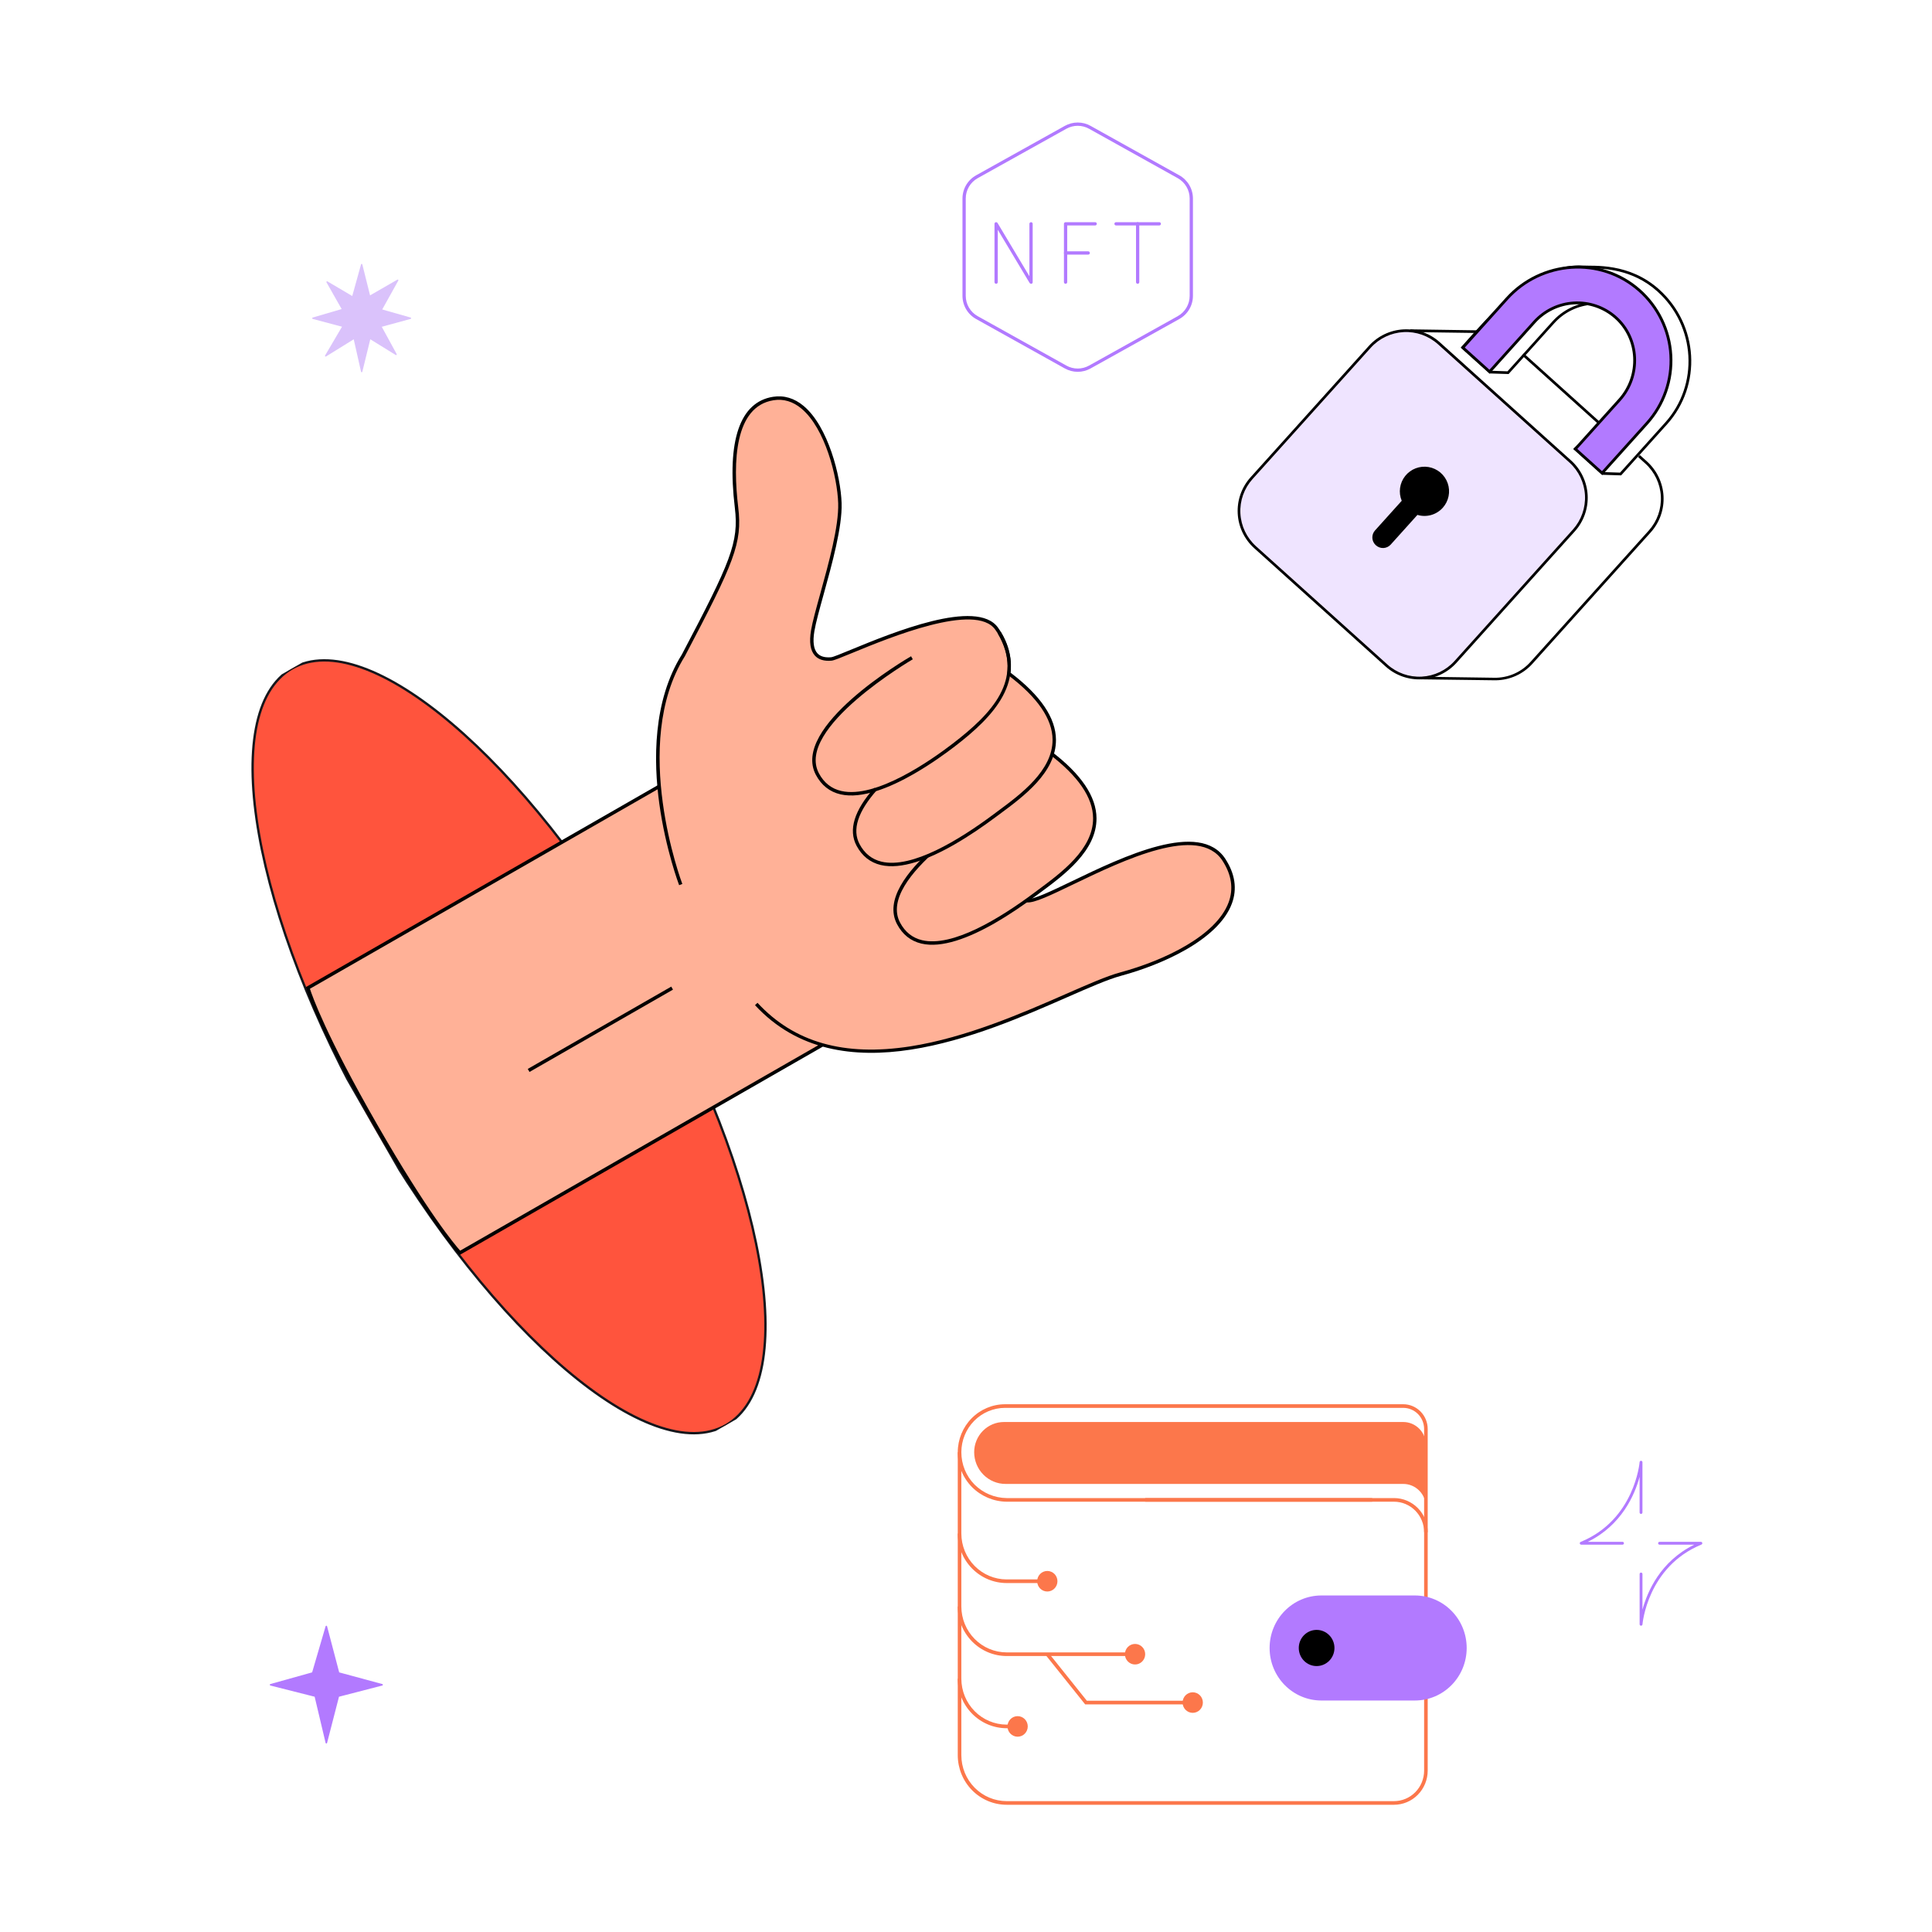 <svg width="410" height="410" viewBox="0 0 410 410" fill="none" xmlns="http://www.w3.org/2000/svg">
    <rect width="410" height="410" fill="" />
    <path
        d="M331.489 195.524L291.675 219.342L305.668 243.482L333.326 243.012L331.489 195.524ZM331.489 195.524L305.841 243.16M303.068 248.31L289.423 223.526L294.057 265.047M303.068 248.31L331.246 246.875L294.057 265.047M303.068 248.31L294.057 265.047"
        stroke="white" />
    <g clip-path="url(#clip0_897_26074)">
        <path
            d="M295.837 383H213.624C210.874 382.997 208.238 381.889 206.294 379.918C204.35 377.947 203.256 375.275 203.253 372.488V308.173H204.013V372.488C204.016 375.071 205.03 377.547 206.832 379.373C208.633 381.199 211.076 382.226 213.624 382.229H295.837C297.529 382.227 299.152 381.545 300.348 380.332C301.545 379.119 302.218 377.475 302.22 375.76V325.154C302.218 323.439 301.545 321.795 300.348 320.582C299.152 319.369 297.529 318.687 295.837 318.685H243.031V317.914H295.837C297.731 317.916 299.547 318.68 300.886 320.037C302.225 321.394 302.978 323.235 302.98 325.154V375.76C302.978 377.679 302.225 379.52 300.886 380.877C299.547 382.235 297.731 382.998 295.837 383Z"
            fill="#FC774B" />
        <path
            d="M300.258 338.583H280.425C274.352 338.583 269.43 343.572 269.43 349.727V349.731C269.43 355.885 274.352 360.874 280.425 360.874H300.258C306.33 360.874 311.253 355.885 311.253 349.731V349.727C311.253 343.572 306.33 338.583 300.258 338.583Z"
            fill="#B27AFF" />
        <path
            d="M279.406 353.564C281.497 353.564 283.192 351.846 283.192 349.727C283.192 347.607 281.497 345.889 279.406 345.889C277.314 345.889 275.619 347.607 275.619 349.727C275.619 351.846 277.314 353.564 279.406 353.564Z"
            fill="black" />
        <path
            d="M240.89 351.434H213.624C210.874 351.431 208.238 350.322 206.294 348.351C204.35 346.381 203.256 343.709 203.253 340.922H204.013C204.016 343.504 205.03 345.98 206.832 347.807C208.633 349.633 211.076 350.66 213.624 350.663H240.89V351.434Z"
            fill="#FC774B" />
        <path
            d="M220.638 335.947H213.624C210.874 335.944 208.238 334.836 206.294 332.865C204.35 330.894 203.256 328.223 203.253 325.436H204.013C204.016 328.018 205.03 330.494 206.832 332.32C208.633 334.146 211.076 335.174 213.624 335.177H220.638V335.947Z"
            fill="#FC774B" />
        <path
            d="M215.955 366.758H213.624C210.874 366.755 208.238 365.646 206.294 363.676C204.35 361.705 203.256 359.033 203.253 356.246H204.013C204.016 358.829 205.03 361.305 206.832 363.131C208.633 364.957 211.076 365.984 213.624 365.987H215.955V366.758Z"
            fill="#FC774B" />
        <path
            d="M253.117 361.695H230.287L221.958 351.291L222.551 350.806L230.648 360.924H253.117V361.695Z"
            fill="#FC774B" />
        <path
            d="M302.6 319.783C302.6 318.491 302.094 317.252 301.193 316.339C300.292 315.425 299.069 314.912 297.795 314.912H213.396C212.522 314.914 211.656 314.741 210.848 314.403C210.04 314.065 209.306 313.568 208.687 312.942C208.068 312.316 207.577 311.573 207.243 310.755C206.908 309.936 206.735 309.059 206.735 308.173C206.735 306.475 207.401 304.847 208.585 303.647C209.769 302.447 211.375 301.772 213.05 301.772H297.795C298.426 301.772 299.051 301.899 299.635 302.144C300.218 302.389 300.748 302.748 301.194 303.2C301.64 303.653 301.994 304.19 302.235 304.782C302.477 305.373 302.601 306.007 302.6 306.647V319.783Z"
            fill="#FC774B" />
        <path
            d="M222.254 337.743C223.442 337.743 224.406 336.766 224.406 335.562C224.406 334.357 223.442 333.381 222.254 333.381C221.066 333.381 220.102 334.357 220.102 335.562C220.102 336.766 221.066 337.743 222.254 337.743Z"
            fill="#FC774B" />
        <path
            d="M240.875 353.229C242.063 353.229 243.027 352.253 243.027 351.048C243.027 349.844 242.063 348.867 240.875 348.867C239.687 348.867 238.723 349.844 238.723 351.048C238.723 352.253 239.687 353.229 240.875 353.229Z"
            fill="#FC774B" />
        <path
            d="M253.117 363.491C254.305 363.491 255.268 362.514 255.268 361.31C255.268 360.105 254.305 359.129 253.117 359.129C251.928 359.129 250.965 360.105 250.965 361.31C250.965 362.514 251.928 363.491 253.117 363.491Z"
            fill="#FC774B" />
        <path
            d="M215.955 368.554C217.143 368.554 218.106 367.578 218.106 366.373C218.106 365.169 217.143 364.192 215.955 364.192C214.766 364.192 213.803 365.169 213.803 366.373C213.803 367.578 214.766 368.554 215.955 368.554Z"
            fill="#FC774B" />
        <path
            d="M302.98 325.154H302.22V303.256C302.219 302.067 301.752 300.926 300.923 300.085C300.093 299.245 298.968 298.772 297.795 298.771H213.29C210.83 298.774 208.473 299.765 206.734 301.528C204.995 303.29 204.016 305.68 204.013 308.173C204.01 309.453 204.256 310.721 204.739 311.903C205.222 313.086 205.932 314.16 206.827 315.062C208.646 316.864 211.081 317.885 213.624 317.914H291.199V318.685H213.643C210.893 318.659 208.26 317.556 206.294 315.606C205.328 314.632 204.561 313.474 204.039 312.198C203.517 310.922 203.25 309.554 203.253 308.173C203.256 305.476 204.314 302.89 206.196 300.983C208.078 299.076 210.629 298.003 213.29 298H297.795C299.169 298.002 300.487 298.556 301.459 299.542C302.431 300.527 302.978 301.863 302.98 303.256V325.154Z"
            fill="#FC774B" />
    </g>
    <path d="M342.662 92.361L323.38 75.001L323 75.423L342.282 92.784L342.662 92.361Z"
        fill="black" />
    <path
        d="M301.545 144.164L301.221 133.617L282.268 116.553C280.172 114.66 278.911 112.014 278.764 109.193C278.616 106.373 279.593 103.609 281.481 101.508L299.625 81.356L299.271 69.891L314.151 70.11C314.504 70.097 314.857 70.103 315.21 70.127L315.81 70.132L315.774 70.172C317.957 70.42 320.008 71.347 321.638 72.82L321.257 73.243C319.591 71.736 317.465 70.837 315.223 70.69L315.161 70.687C314.807 70.655 314.484 70.662 314.156 70.673L299.863 70.473L300.199 81.567L281.903 101.889C280.116 103.878 279.191 106.495 279.332 109.165C279.472 111.835 280.665 114.341 282.65 116.132L301.783 133.358L302.107 143.615L316.572 143.82L317.041 143.83C318.495 143.864 319.939 143.582 321.275 143.006C322.61 142.429 323.804 141.57 324.776 140.488L349.887 112.598C351.674 110.608 352.599 107.992 352.459 105.321C352.319 102.651 351.125 100.145 349.14 98.354L347.619 96.985L348 96.563L349.52 97.932C351.618 99.824 352.878 102.471 353.026 105.292C353.174 108.112 352.197 110.877 350.309 112.978L325.199 140.869C324.218 141.952 323.025 142.822 321.694 143.424C320.362 144.026 318.921 144.347 317.46 144.367L316.997 144.364L301.545 144.164Z"
        fill="black" />
    <path
        d="M333.236 97.937L305.345 72.826C301.089 68.994 294.532 69.338 290.7 73.594L265.59 101.485C261.758 105.741 262.101 112.298 266.358 116.13L294.248 141.241C298.505 145.073 305.062 144.729 308.894 140.473L334.004 112.582C337.836 108.326 337.492 101.769 333.236 97.937Z"
        fill="#EFE4FF" />
    <path
        d="M294.058 141.452L266.167 116.341C264.071 114.449 262.81 111.802 262.662 108.981C262.514 106.161 263.491 103.396 265.378 101.295L290.489 73.404C292.381 71.308 295.028 70.047 297.849 69.899C300.669 69.751 303.434 70.728 305.535 72.615L333.426 97.726C335.519 99.619 336.776 102.265 336.923 105.084C337.069 107.903 336.092 110.664 334.207 112.764L309.096 140.655C307.205 142.75 304.56 144.011 301.741 144.16C298.923 144.309 296.16 143.336 294.058 141.452ZM305.147 73.046C303.159 71.26 300.545 70.335 297.877 70.474C295.208 70.612 292.703 71.803 290.911 73.784L265.8 101.675C264.013 103.664 263.089 106.281 263.229 108.951C263.369 111.622 264.562 114.127 266.547 115.919L294.438 141.03C296.428 142.813 299.043 143.735 301.712 143.593C304.38 143.452 306.883 142.259 308.673 140.275L333.784 112.384C335.571 110.395 336.496 107.778 336.356 105.108C336.216 102.438 335.022 99.932 333.037 98.141L305.147 73.046Z"
        fill="black" />
    <path
        d="M306.168 107.764C306.794 107.07 307.223 106.22 307.409 105.304C307.595 104.388 307.532 103.438 307.226 102.555C306.921 101.671 306.383 100.886 305.67 100.281C304.957 99.676 304.095 99.273 303.173 99.115C302.252 98.957 301.305 99.049 300.431 99.382C299.557 99.715 298.789 100.277 298.206 101.008C297.623 101.739 297.247 102.613 297.118 103.539C296.988 104.465 297.109 105.409 297.469 106.272L291.797 112.572C291.406 113.008 291.204 113.582 291.234 114.167C291.265 114.752 291.526 115.301 291.961 115.695L292.005 115.734C292.441 116.125 293.015 116.328 293.6 116.297C294.185 116.266 294.734 116.005 295.127 115.571L300.8 109.271C301.745 109.554 302.752 109.562 303.702 109.295C304.652 109.029 305.507 108.497 306.168 107.764Z"
        fill="black" />
    <path
        d="M351.737 61.863C359.857 69.174 360.571 81.671 353.346 89.696L343.798 100.3L340.269 100.182L334.752 95.215C335.758 94.357 337.492 93.475 339.453 92.487C343.613 90.39 348.813 87.757 350.93 83.315C351.75 81.598 350.506 78.21 349.417 75.227C348.819 73.602 348.193 71.915 348.262 71.303C348.432 69.453 348.017 68.062 347.018 67.163L346.972 67.121C344.494 64.973 341.272 63.882 337.998 64.083C334.725 64.283 331.661 65.76 329.463 68.194L319.916 78.799L316.386 78.68L310.838 73.685C311.131 73.359 311.432 73.026 311.738 72.686C317.905 65.772 326.351 56.306 335.967 56.911C336.271 56.929 336.666 56.932 337.119 56.935C340.099 56.968 346.341 57.004 351.737 61.863ZM352.117 61.44C345.733 55.692 338.213 56.497 335.984 56.356C325.387 55.691 316.211 66.851 310.012 73.736L316.137 79.25L320.146 79.376L329.877 68.567C331.976 66.245 334.901 64.838 338.025 64.648C341.15 64.459 344.224 65.501 346.588 67.552L346.626 67.586C347.53 68.4 347.824 69.674 347.677 71.247C347.499 73.144 351.587 80.598 350.413 83.075C347.233 89.737 336.559 92.291 333.9 95.243L340.025 100.758L344.032 100.882L353.764 90.073C361.257 81.749 360.453 68.945 352.113 61.436L352.117 61.44Z"
        fill="black" />
    <path
        d="M342.763 67.272L342.762 67.272C340.339 65.17 337.187 64.101 333.985 64.296C330.782 64.49 327.784 65.933 325.632 68.313L325.632 68.313L316.109 78.891L310.43 73.778L319.774 63.399C327.095 55.268 339.683 54.36 347.888 61.604C349.856 63.344 351.46 65.457 352.608 67.819C353.756 70.182 354.425 72.749 354.576 75.372C354.727 77.994 354.358 80.621 353.49 83.1C352.621 85.579 351.271 87.862 349.516 89.817L339.987 100.401L334.308 95.288L343.689 84.869C348.271 79.78 347.94 71.776 342.763 67.272Z"
        fill="#B27AFF" stroke="black" stroke-width="0.6" />
    <g clip-path="url(#clip1_897_26074)">
        <path
            d="M84.401 59.473L79.887 67.581L84.055 75.21L76.821 70.744L69.105 75.526L73.789 67.561L69.406 59.836L76.497 64.022L84.401 59.473Z"
            fill="#DAC2FB" />
        <path
            d="M69.105 75.674C69.068 75.674 69.032 75.659 69.005 75.63C68.96 75.581 68.951 75.507 68.985 75.448L73.623 67.558L69.284 59.912C69.252 59.854 69.26 59.78 69.304 59.732C69.348 59.685 69.418 59.673 69.475 59.707L76.498 63.853L84.334 59.343C84.391 59.31 84.459 59.322 84.504 59.369C84.548 59.417 84.556 59.489 84.525 59.547L80.052 67.582L84.179 75.136C84.212 75.194 84.202 75.268 84.156 75.316C84.111 75.363 84.041 75.372 83.986 75.338L76.824 70.916L69.178 75.653C69.156 75.667 69.132 75.674 69.106 75.674H69.105ZM69.797 60.238L73.909 67.486C73.935 67.533 73.935 67.592 73.909 67.64L69.524 75.095L76.749 70.618C76.793 70.591 76.848 70.59 76.893 70.618L83.668 74.801L79.765 67.657C79.74 67.611 79.74 67.555 79.765 67.509L84.022 59.863L76.564 64.156C76.522 64.181 76.47 64.179 76.427 64.156L69.797 60.238Z"
            fill="#DAC2FB" />
        <path
            d="M76.754 56.148L79.024 65.232L87.112 67.534L78.987 69.743L76.754 78.851L74.698 69.743L66.394 67.534L74.229 65.232L76.754 56.148Z"
            fill="#DAC2FB" />
        <path
            d="M76.754 79C76.689 79 76.632 78.953 76.618 78.886L74.584 69.866L66.359 67.677C66.297 67.661 66.253 67.603 66.253 67.535C66.253 67.468 66.294 67.409 66.356 67.39L74.116 65.111L76.618 56.107C76.635 56.043 76.692 56 76.754 56H76.755C76.819 56 76.874 56.046 76.889 56.111L79.14 65.112L87.148 67.391C87.211 67.409 87.253 67.468 87.253 67.535C87.253 67.602 87.209 67.661 87.147 67.677L79.105 69.864L76.891 78.887C76.875 78.953 76.819 78.999 76.754 78.999V79ZM66.942 67.526L74.733 69.599C74.784 69.612 74.823 69.655 74.836 69.709L76.759 78.234L78.852 69.707C78.865 69.655 78.904 69.614 78.954 69.6L86.561 67.532L78.987 65.376C78.938 65.362 78.901 65.322 78.887 65.27L76.745 56.704L74.365 65.273C74.35 65.322 74.314 65.361 74.267 65.374L66.942 67.526Z"
            fill="#DAC2FB" />
    </g>
    <g clip-path="url(#clip2_897_26074)">
        <path
            d="M69.254 345.161L71.849 355.035L81.092 357.537L71.808 359.939L69.254 369.839L66.904 359.939L57.414 357.537L66.368 355.035L69.254 345.161Z"
            fill="#B27AFF" />
        <path
            d="M69.254 370C69.18 370 69.115 369.948 69.099 369.876L66.773 360.071L57.374 357.693C57.303 357.676 57.253 357.613 57.253 357.539C57.253 357.466 57.3 357.402 57.371 357.381L66.239 354.903L69.099 345.116C69.118 345.047 69.183 345 69.254 345H69.255C69.328 345 69.391 345.05 69.409 345.121L71.981 354.905L81.133 357.382C81.204 357.402 81.253 357.466 81.253 357.539C81.253 357.611 81.203 357.676 81.132 357.693L71.939 360.071L69.409 369.879C69.391 369.95 69.326 370 69.252 370H69.254ZM58.04 357.529L66.945 359.783C67.003 359.797 67.048 359.844 67.062 359.902L69.26 369.169L71.652 359.9C71.666 359.844 71.711 359.799 71.768 359.784L80.462 357.535L71.807 355.192C71.75 355.177 71.708 355.134 71.692 355.077L69.244 345.765L66.523 355.081C66.507 355.134 66.465 355.176 66.412 355.19L58.04 357.529Z"
            fill="#B27AFF" />
    </g>
    <g clip-path="url(#clip3_897_26074)">
        <path
            d="M344.329 327.799H335.554C335.41 327.799 335.286 327.697 335.259 327.556C335.232 327.414 335.307 327.273 335.44 327.219C346.9 322.513 347.943 310.4 347.952 310.28C347.964 310.117 348.099 309.988 348.262 310.003C348.425 310.009 348.551 310.141 348.551 310.304V320.976C348.551 321.142 348.416 321.277 348.25 321.277C348.084 321.277 347.949 321.142 347.949 320.976V313.407C346.909 317.232 344.142 323.677 336.956 327.198H344.326C344.491 327.198 344.627 327.333 344.627 327.499C344.627 327.664 344.491 327.799 344.326 327.799H344.329Z"
            fill="#B27AFF" />
        <path
            d="M348.253 345C348.253 345 348.244 345 348.241 345C348.078 344.994 347.952 344.862 347.952 344.7V334.027C347.952 333.862 348.087 333.727 348.253 333.727C348.419 333.727 348.554 333.862 348.554 334.027V341.593C349.594 337.768 352.361 331.324 359.55 327.803H352.18C352.015 327.803 351.879 327.667 351.879 327.502C351.879 327.336 352.015 327.201 352.18 327.201H360.955C361.099 327.201 361.223 327.303 361.25 327.445C361.277 327.586 361.202 327.727 361.069 327.782C349.609 332.491 348.566 344.603 348.557 344.724C348.545 344.88 348.413 345 348.256 345H348.253Z"
            fill="#B27AFF" />
    </g>
    <g clip-path="url(#clip4_897_26074)">
        <path
            d="M154.083 302.426C170.082 293.248 162.431 249.863 136.994 205.524C111.557 161.184 77.967 132.68 61.968 141.858C45.969 151.036 53.621 194.421 79.058 238.761C104.494 283.1 138.084 311.604 154.083 302.426Z"
            fill="#FF543D" stroke="#15161B" stroke-width="0.5" />
        <path
            d="M174.119 221.97L97.593 265.871C97.593 265.871 91.936 260.098 79.703 238.773C67.469 217.448 65.341 209.651 65.341 209.651L141.866 165.75L174.119 221.97Z"
            fill="#FFB197" />
        <path
            d="M174.616 222.11L97.535 266.33L97.336 266.129C97.279 266.073 91.507 260.077 79.389 238.953C67.271 217.83 65.01 209.824 64.989 209.743L64.915 209.47L141.997 165.25L174.616 222.11ZM97.657 265.409L173.621 221.83L141.736 166.25L65.772 209.829C66.267 211.375 69.182 219.707 80.017 238.593C90.851 257.479 96.573 264.202 97.657 265.409Z"
            fill="black" />
        <path
            d="M144.46 187.721C144.46 187.721 133.116 158.08 145.014 139.088C155.348 119.445 157.209 115.243 156.303 107.723C155.399 100.206 154.716 86.058 164.097 84.573C173.477 83.089 177.999 99.318 178.235 106.783C178.472 114.249 173.384 128.423 172.468 133.858C171.552 139.292 174.191 140.037 176.423 139.842C178.655 139.646 206.007 125.694 211.498 133.404C216.989 141.114 212.383 148.151 212.383 148.151C212.383 148.151 213.348 190.522 217.958 191.135C222.569 191.749 252.259 170.913 259.743 182.474C267.226 194.035 251.438 203.024 237.8 206.722C224.159 210.421 182.935 237.329 160.494 213.059"
            fill="#FFB197" />
        <path
            d="M251.628 201.546C247.413 203.964 242.47 205.839 237.896 207.08C235.116 207.833 231.098 209.598 226.439 211.641C208.407 219.548 178.233 232.783 160.225 213.312L160.753 212.814C168.513 221.208 179.112 224.231 193.157 222.057C205.045 220.217 217.24 214.868 226.142 210.965C230.825 208.912 234.871 207.136 237.697 206.369C247.124 203.816 258.127 198.558 260.741 191.473C261.798 188.604 261.36 185.644 259.438 182.671C254.387 174.87 238.415 182.557 227.841 187.64C222.948 189.997 219.414 191.696 217.915 191.497C216.55 191.315 214.562 188.831 213.077 169.431C212.268 158.873 212.02 148.253 212.018 148.148L212.016 148.035L212.078 147.94C212.26 147.661 216.475 141.018 211.204 133.612C207.051 127.776 188.75 135.314 180.936 138.534C178.271 139.633 176.967 140.16 176.459 140.205C174.894 140.341 173.707 139.98 172.934 139.135C171.968 138.076 171.69 136.275 172.11 133.788C172.422 131.946 173.194 129.155 174.091 125.918C175.845 119.581 178.031 111.692 177.874 106.787C177.696 101.177 175.105 90.923 170.105 86.73C168.285 85.201 166.284 84.6 164.162 84.937C155.867 86.254 155.505 98.037 156.665 107.686C157.576 115.259 155.788 119.398 145.336 139.266C133.657 157.911 144.688 187.297 144.8 187.595L144.123 187.847C144.094 187.774 141.256 180.282 139.917 170.569C138.678 161.581 138.502 148.789 144.706 138.887C155.057 119.214 156.83 115.121 155.944 107.76C154.224 93.463 157.023 85.319 164.037 84.209C166.376 83.837 168.573 84.495 170.567 86.167C175.741 90.511 178.423 101.032 178.603 106.778C178.762 111.796 176.56 119.745 174.791 126.129C173.9 129.345 173.132 132.121 172.827 133.925C172.447 136.177 172.661 137.764 173.465 138.643C174.073 139.31 175.057 139.593 176.387 139.476C176.808 139.439 178.59 138.706 180.654 137.853C189.302 134.292 207.3 126.88 211.794 133.193C217.011 140.52 213.286 147.348 212.751 148.255C212.778 149.401 213.043 159.424 213.807 169.395C215.262 188.378 217.226 190.667 218.005 190.774C219.29 190.942 223.105 189.107 227.527 186.983C238.328 181.786 254.647 173.934 260.049 182.282C262.107 185.462 262.573 188.644 261.426 191.744C260.01 195.585 256.259 198.894 251.633 201.548L251.628 201.546Z"
            fill="black" />
        <path
            d="M210.756 171.29C210.756 171.29 185.391 185.987 190.696 195.977C196.002 205.967 211.956 195.529 219.664 189.784C227.372 184.039 242.081 174.282 222.854 159.722"
            fill="#FFB197" />
        <path
            d="M211.163 195.877C205.627 199.053 199.855 201.267 195.525 200.241C193.27 199.706 191.538 198.33 190.375 196.143C184.966 185.957 209.523 171.576 210.571 170.966L210.938 171.606C210.69 171.748 185.936 186.239 191.014 195.802C192.069 197.787 193.638 199.039 195.677 199.524C202.14 201.053 212.168 194.909 219.443 189.485C219.735 189.266 220.035 189.048 220.343 188.815C225.264 185.176 232.004 180.186 231.97 173.642C231.948 169.269 228.807 164.682 222.635 160.008L223.064 159.426C229.43 164.248 232.671 169.033 232.694 173.652C232.732 180.568 225.821 185.682 220.778 189.412C220.47 189.64 220.169 189.864 219.879 190.077C217.238 192.047 214.232 194.108 211.156 195.872L211.163 195.877Z"
            fill="black" />
        <path
            d="M185.812 167.437C182.304 171.393 180.153 175.664 182.09 179.309C187.395 189.299 203.349 178.861 211.058 173.116C218.766 167.371 233.475 157.614 214.247 143.054"
            fill="#FFB197" />
        <path
            d="M202.56 179.208C197.023 182.384 191.252 184.597 186.922 183.572C184.667 183.037 182.935 181.661 181.772 179.474C179.998 176.135 181.267 172 185.538 167.185L186.085 167.679C182.034 172.245 180.798 176.097 182.412 179.136C183.468 181.121 185.037 182.373 187.076 182.858C193.538 184.387 203.566 178.243 210.841 172.819C211.133 172.6 211.433 172.382 211.742 172.149C216.662 168.51 223.402 163.52 223.369 156.976C223.346 152.603 220.205 148.016 214.033 143.342L214.462 142.76C220.828 147.582 224.07 152.367 224.092 156.986C224.13 163.902 217.219 169.016 212.176 172.746C211.869 172.974 211.568 173.198 211.277 173.411C208.636 175.381 205.63 177.442 202.558 179.205L202.56 179.208Z"
            fill="black" />
        <path
            d="M193.957 164.227C188.847 167.158 182.887 169.603 178.39 168.576C176.084 168.048 174.324 166.659 173.146 164.447C167.737 154.261 192.294 139.879 193.342 139.27L193.709 139.91C193.461 140.052 168.707 154.542 173.785 164.106C174.852 166.118 176.453 167.382 178.537 167.858C185.888 169.541 197.54 161.376 202.206 157.789C210.506 151.411 217.406 144.169 211.757 134.461L212.385 134.101C218.331 144.327 210.804 152.112 202.651 158.376C200.695 159.881 197.53 162.173 193.952 164.226L193.957 164.227Z"
            fill="black" />
        <path d="M142.449 209.375L111.999 226.844L112.366 227.484L142.816 210.015L142.449 209.375Z"
            fill="black" />
    </g>
    <path
        d="M228.708 78.905C227.745 78.904 226.798 78.656 225.958 78.184L207.145 67.7C206.269 67.212 205.539 66.499 205.03 65.635C204.522 64.771 204.254 63.788 204.253 62.785V42.119C204.254 41.117 204.522 40.133 205.03 39.269C205.539 38.405 206.269 37.692 207.145 37.204L225.958 26.72C226.797 26.248 227.744 26 228.706 26C229.669 26 230.616 26.248 231.454 26.72L250.271 37.204C251.147 37.693 251.876 38.406 252.384 39.27C252.891 40.134 253.159 41.117 253.16 42.119V62.785C253.159 63.787 252.891 64.77 252.384 65.634C251.876 66.498 251.147 67.211 250.271 67.7L231.454 78.184C230.616 78.656 229.67 78.904 228.708 78.905ZM228.708 26.696C227.864 26.696 227.035 26.912 226.299 27.323L207.482 37.811C206.714 38.239 206.074 38.864 205.629 39.621C205.183 40.378 204.948 41.24 204.947 42.119V62.785C204.948 63.664 205.183 64.526 205.628 65.283C206.074 66.041 206.713 66.666 207.482 67.094L226.299 77.581C227.035 77.993 227.864 78.21 228.708 78.21C229.552 78.21 230.382 77.993 231.118 77.581L249.935 67.094C250.702 66.665 251.342 66.04 251.787 65.283C252.232 64.526 252.466 63.663 252.465 62.785V42.119C252.465 41.241 252.231 40.379 251.786 39.622C251.341 38.864 250.702 38.239 249.935 37.811L231.118 27.326C230.381 26.914 229.552 26.697 228.708 26.696Z"
        fill="#B27AFF" />
    <path
        d="M218.803 60.224C218.743 60.224 218.684 60.208 218.631 60.178C218.579 60.148 218.535 60.105 218.504 60.054L211.741 48.755V59.877C211.741 59.969 211.705 60.057 211.64 60.122C211.575 60.187 211.486 60.224 211.394 60.224C211.302 60.224 211.214 60.187 211.149 60.122C211.084 60.057 211.047 59.969 211.047 59.877V47.497C211.047 47.421 211.072 47.347 211.118 47.287C211.164 47.227 211.229 47.183 211.302 47.163C211.376 47.143 211.454 47.147 211.524 47.176C211.595 47.204 211.654 47.255 211.693 47.32L218.456 58.619V47.497C218.456 47.405 218.492 47.317 218.558 47.252C218.623 47.187 218.711 47.15 218.803 47.15C218.895 47.15 218.983 47.187 219.049 47.252C219.114 47.317 219.15 47.405 219.15 47.497V59.877C219.153 59.955 219.13 60.031 219.084 60.094C219.038 60.157 218.972 60.203 218.897 60.224C218.866 60.229 218.834 60.229 218.803 60.224Z"
        fill="#B27AFF" />
    <path
        d="M226.132 60.224C226.04 60.224 225.952 60.187 225.887 60.122C225.821 60.057 225.785 59.969 225.785 59.877V47.497C225.785 47.405 225.821 47.317 225.887 47.252C225.952 47.187 226.04 47.15 226.132 47.15H232.413C232.505 47.15 232.593 47.187 232.658 47.252C232.723 47.317 232.76 47.405 232.76 47.497C232.76 47.589 232.723 47.677 232.658 47.742C232.593 47.807 232.505 47.844 232.413 47.844H226.479V59.877C226.479 59.969 226.443 60.057 226.378 60.122C226.312 60.187 226.224 60.224 226.132 60.224Z"
        fill="#B27AFF" />
    <path
        d="M230.937 54.03H226.132C226.04 54.03 225.952 53.994 225.887 53.929C225.821 53.864 225.785 53.775 225.785 53.684C225.785 53.592 225.821 53.503 225.887 53.438C225.952 53.373 226.04 53.337 226.132 53.337H230.937C231.029 53.337 231.117 53.373 231.183 53.438C231.248 53.503 231.284 53.592 231.284 53.684C231.284 53.775 231.248 53.864 231.183 53.929C231.117 53.994 231.029 54.03 230.937 54.03Z"
        fill="#B27AFF" />
    <path
        d="M246.018 47.844H236.839C236.747 47.844 236.659 47.807 236.594 47.742C236.528 47.677 236.492 47.589 236.492 47.497C236.492 47.405 236.528 47.317 236.594 47.252C236.659 47.187 236.747 47.15 236.839 47.15H246.018C246.11 47.15 246.199 47.187 246.264 47.252C246.329 47.317 246.366 47.405 246.366 47.497C246.366 47.589 246.329 47.677 246.264 47.742C246.199 47.807 246.11 47.844 246.018 47.844Z"
        fill="#B27AFF" />
    <path
        d="M241.429 60.224C241.337 60.224 241.248 60.187 241.183 60.122C241.118 60.057 241.081 59.969 241.081 59.877V47.497C241.081 47.405 241.118 47.317 241.183 47.252C241.248 47.187 241.337 47.15 241.429 47.15C241.521 47.15 241.609 47.187 241.674 47.252C241.739 47.317 241.776 47.405 241.776 47.497V59.877C241.776 59.969 241.739 60.057 241.674 60.122C241.609 60.187 241.521 60.224 241.429 60.224Z"
        fill="#B27AFF" />
    <defs>
        <clipPath id="clip0_897_26074">
            <rect width="108" height="85" fill="white" transform="translate(203.253 298)" />
        </clipPath>
        <clipPath id="clip1_897_26074">
            <rect width="21" height="23" fill="white" transform="translate(66.253 56)" />
        </clipPath>
        <clipPath id="clip2_897_26074">
            <rect width="24" height="25" fill="white" transform="translate(57.253 345)" />
        </clipPath>
        <clipPath id="clip3_897_26074">
            <rect width="26" height="35" fill="white" transform="translate(335.253 310)" />
        </clipPath>
        <clipPath id="clip4_897_26074">
            <rect width="185.114" height="185.114" fill="white"
                transform="translate(33 158.477) rotate(-29.842)" />
        </clipPath>
    </defs>
</svg>
    